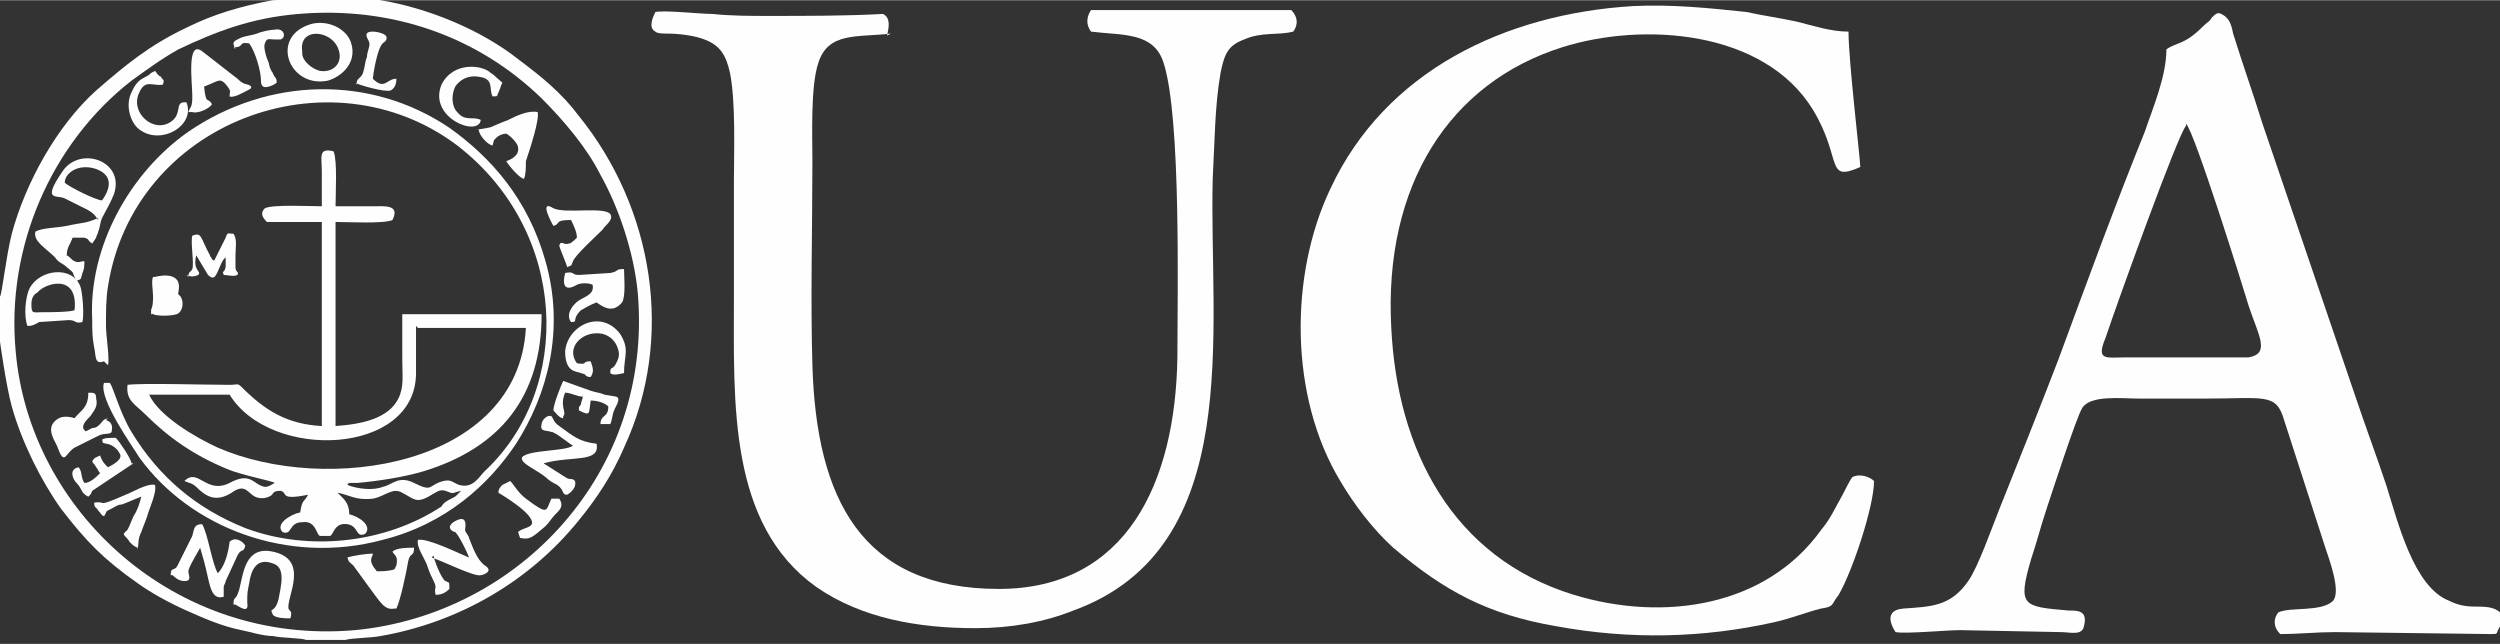 <?xml version="1.0" encoding="UTF-8"?>
<!DOCTYPE svg PUBLIC "-//W3C//DTD SVG 1.1//EN" "http://www.w3.org/Graphics/SVG/1.1/DTD/svg11.dtd">
<!-- Creator: CorelDRAW 2021.5 -->
<svg xmlns="http://www.w3.org/2000/svg" xml:space="preserve" width="0.982in" height="0.253in" version="1.1" style="shape-rendering:geometricPrecision; text-rendering:geometricPrecision; image-rendering:optimizeQuality; fill-rule:evenodd; clip-rule:evenodd"
viewBox="0 0 12.74 3.28"
 xmlns:xlink="http://www.w3.org/1999/xlink"
 xmlns:xodm="http://www.corel.com/coreldraw/odm/2003">
 <rect x="0" y="0" width="12.74" height="3.28" fill="#333333" stroke="none"/>
 <defs>
  <style type="text/css">
   <![CDATA[
    .fil0 {fill:#FEFEFE}
   ]]>
  </style>
 </defs>
 <g id="Capa_x0020_1">
  <g id="_3020728386416">
   <path class="fil0" d="M4.52 0.18c0.01,-0.04 0.02,-0.09 -0.02,-0.11 -0.19,0.01 -0.38,0.01 -0.58,0.01 -0.1,0 -0.19,-0 -0.29,-0.01 -0.06,-0 -0.24,-0.02 -0.29,-0.01 -0.01,0.02 -0.04,0.08 -0,0.1 0.01,0.01 0.04,0.01 0.06,0.01 0.06,0 0.14,0.01 0.19,0.03 0.08,0.03 0.11,0.08 0.13,0.17 0.03,0.15 0.02,0.4 0.02,0.56 0,0.19 0,0.39 0,0.58 0,0.54 -0.03,1.16 0.42,1.48 0.23,0.16 0.52,0.21 0.81,0.21 0.18,-0 0.35,-0.03 0.5,-0.09 0.88,-0.32 0.69,-1.43 0.71,-2.2 0.01,-0.18 0.01,-0.37 0.04,-0.54 0.02,-0.1 0.04,-0.14 0.12,-0.17 0.09,-0.04 0.17,-0.02 0.25,-0.04 0.03,-0.04 0.02,-0.08 -0.01,-0.11l-1.02 0c-0.02,0.03 -0.03,0.07 -0,0.11 0.16,0.02 0.32,0 0.37,0.16 0.09,0.28 0.07,1.19 0.07,1.5 -0.01,0.64 -0.26,1.18 -0.91,1.18 -0.7,0 -0.93,-0.46 -0.95,-1.14 -0.01,-0.34 -0,-0.7 -0,-1.04 0,-0.13 -0.01,-0.38 0.03,-0.5 0.05,-0.16 0.2,-0.13 0.37,-0.15z"/>
   <path class="fil0" d="M11.14 0.63c0.04,0.03 0.29,0.83 0.32,0.93 0.05,0.15 0.11,0.24 0,0.26l-0.62 0c-0.11,0 -0.16,0.02 -0.11,-0.1 0.06,-0.18 0.37,-1.04 0.41,-1.08zm1.6 2.56l0 -0.07c-0.03,-0.03 -0.08,-0.03 -0.13,-0.03 -0.05,-0 -0.09,-0.01 -0.13,-0.03 -0.18,-0.07 -0.26,-0.4 -0.32,-0.59 -0.05,-0.15 -0.11,-0.31 -0.16,-0.46l-0.47 -1.38c-0.05,-0.16 -0.1,-0.3 -0.15,-0.46 -0.01,-0.05 -0.02,-0.08 -0.06,-0.1 -0.02,-0.01 -0.03,0 -0.05,0.02 -0.01,0.02 -0.02,0.02 -0.04,0.04 -0.1,0.1 -0.13,0.08 -0.19,0.12 0,0.14 -0.07,0.3 -0.11,0.42 -0.15,0.37 -0.3,0.78 -0.44,1.16 -0.1,0.26 -0.2,0.51 -0.3,0.76 -0.04,0.1 -0.11,0.3 -0.16,0.37 -0.09,0.13 -0.19,0.13 -0.33,0.14 -0.12,0.01 -0.04,0.12 -0.04,0.12 0.05,0.01 0.26,-0.01 0.33,-0.01l0.51 0.01c0.05,0 0.11,0.02 0.12,-0.03 0.02,-0.08 -0.03,-0.08 -0.08,-0.08 -0.23,-0.02 -0.26,-0.02 -0.19,-0.26 0.03,-0.09 0.05,-0.17 0.08,-0.26 0.03,-0.09 0.15,-0.46 0.18,-0.51 0.04,-0.07 0.2,-0.05 0.29,-0.05 0.11,0 0.23,0 0.34,0 0.3,0 0.36,-0.03 0.4,0.11l0.21 0.65c0.02,0.06 0.08,0.22 0.04,0.27 -0.06,0.06 -0.22,0.03 -0.28,0.06 -0.03,0.04 -0.02,0.08 0.01,0.11 0.09,0 0.19,-0.01 0.28,-0.01l0.79 0.01c0.04,0 0.03,-0 0.04,-0.02z"/>
   <path class="fil0" d="M9.55 2.45c-0.02,-0.02 -0.07,-0.04 -0.11,-0.02 -0.01,0.01 -0.04,0.07 -0.05,0.09 -0.04,0.07 -0.06,0.12 -0.11,0.18 -0.28,0.39 -0.8,0.47 -1.26,0.33 -0.62,-0.19 -0.9,-0.74 -0.93,-1.36 -0.04,-0.73 0.3,-1.25 0.87,-1.43 0.41,-0.13 1.03,-0.09 1.28,0.32 0.15,0.25 0.06,0.37 0.24,0.29 0,-0.04 -0.06,-0.54 -0.06,-0.69 -0.09,0 -0.18,-0.03 -0.26,-0.05 -0.09,-0.02 -0.17,-0.03 -0.26,-0.05 -0.19,-0.02 -0.38,-0.04 -0.58,-0.03 -0.65,0.04 -1.26,0.33 -1.54,0.93 -0.21,0.44 -0.21,1.06 0.05,1.49 0.07,0.12 0.17,0.25 0.27,0.34 0.26,0.22 0.48,0.34 0.83,0.4 0.38,0.07 0.75,0.06 1.11,-0.02 0.09,-0.02 0.16,-0.05 0.24,-0.07 0.07,-0.01 0.05,-0.02 0.09,-0.07 0.07,-0.12 0.18,-0.45 0.18,-0.58z"/>
   <path class="fil0" d="M2.13 1.67l0.55 0c-0.04,0.71 -1.02,0.85 -1.57,0.61 -0.11,-0.05 -0.3,-0.16 -0.35,-0.27l0.41 0c0.21,0.34 0.95,0.31 0.95,-0.11l-0 -0.14 0 -0.1zm-1.58 0.19c0.01,-0.03 -0.01,-0.15 -0.01,-0.2 -0,-0.07 0,-0.14 0.01,-0.2 0.13,-0.84 1.13,-1.21 1.78,-0.72 0.57,0.44 0.59,1.24 0.14,1.66 -0.03,0.03 -0.06,0.09 -0.13,0.07 -0.03,-0.01 -0.04,-0.03 -0.08,-0.02 -0.08,0.02 -0.05,0.06 -0.15,0.01 -0.08,-0.04 -0.11,0.01 -0.16,0.02 -0.05,0.02 -0.13,0.01 -0.18,-0.01 0.01,-0.01 -0.01,-0 0.01,-0.01l0.04 -0c0.11,-0.01 0.24,-0.03 0.34,-0.06 0.39,-0.12 0.6,-0.38 0.6,-0.8l-0.71 -0c-0,0.08 0,0.15 0,0.23 0,0.08 0.01,0.14 -0.02,0.2 -0.05,0.1 -0.18,0.13 -0.32,0.14l0 -1.04c0.06,0 0.25,0.01 0.29,-0.01 0.04,-0.08 -0.04,-0.07 -0.1,-0.07 -0.06,0 -0.13,0 -0.19,0 0,-0.07 0.01,-0.23 -0.01,-0.28 -0.08,-0.02 -0.06,0.03 -0.06,0.1 0,0.06 0,0.12 -0,0.18 -0.06,0 -0.25,-0.01 -0.29,0.01 -0.02,0.02 -0.02,0.04 0.01,0.07l0.28 0 0 1.04c-0.18,-0.01 -0.29,-0.08 -0.41,-0.2 -0.02,-0.02 -0.02,-0.01 -0.06,-0.01 -0.12,0 -0.45,-0.01 -0.52,0 -0.01,0.08 0.04,0.1 0.09,0.15 0.12,0.12 0.25,0.21 0.42,0.28 0.07,0.03 0.23,0.06 0.24,0.07 -0.02,0.01 -0.03,0.02 -0.05,0.02 -0.06,-0.01 -0.07,-0.08 -0.18,-0.02 -0.12,0.06 -0.16,-0.08 -0.23,-0.01 0.02,0.01 0.04,0.01 0.06,0.03 0.05,0.05 0.1,0.08 0.18,0.03 0.07,-0.05 0.08,0 0.12,0.02 0.02,0.01 0.05,0.01 0.07,0 0.03,-0.01 0.01,-0.03 0.06,-0.03 0.04,0.01 -0.01,0.05 0.14,0.02 -0.02,0.04 -0.03,0.02 -0.04,0.09 -0.05,0.01 -0.13,0.06 -0.09,0.1 0.05,0.02 0.03,-0.05 0.1,-0.05 0.07,-0.01 0.07,0.06 0.09,0.07l0.05 0c0.02,-0 0.02,-0.07 0.09,-0.06 0.06,0.01 0.04,0.07 0.09,0.05 0.04,-0.04 -0.03,-0.09 -0.08,-0.1 -0,-0.06 -0.03,-0.08 -0.06,-0.11 0.06,0.01 0.09,0.04 0.18,0.03 0.06,-0.01 0.1,-0.06 0.15,-0.03 0.06,0.03 0.07,0.06 0.15,0.01 0.02,-0.01 0.04,-0.03 0.07,-0.02 0.05,0.02 0.03,0.01 0.08,-0l-0.01 0.01c-0,0 -0.01,0.01 -0.01,0.01 -0.01,0.01 -0.01,0.01 -0.03,0.02 -0.02,0.01 -0.04,0.02 -0.05,0.04 -0.29,0.19 -0.68,0.23 -1,0.11 -0.25,-0.1 -0.44,-0.26 -0.58,-0.49 -0.06,-0.1 -0.09,-0.22 -0.11,-0.25l-0.03 0c-0.03,0.08 0.15,0.33 0.18,0.38 0.26,0.36 0.76,0.55 1.24,0.42 0.32,-0.08 0.54,-0.28 0.68,-0.49 0.16,-0.25 0.25,-0.58 0.15,-0.93 -0.09,-0.32 -0.28,-0.53 -0.49,-0.68 -0.4,-0.27 -0.92,-0.26 -1.33,0.02 -0.3,0.21 -0.51,0.59 -0.49,0.96 0,0.05 0,0.09 0.01,0.14 0.01,0.04 0,0.09 0.05,0.07z"/>
   <path class="fil0" d="M1.52 0.07c0.47,-0.04 0.91,0.11 1.24,0.43 0.11,0.11 0.23,0.25 0.3,0.39 0.09,0.16 0.17,0.39 0.19,0.6 0.08,0.92 -0.61,1.64 -1.44,1.72 -0.92,0.08 -1.66,-0.61 -1.73,-1.42 -0.05,-0.53 0.18,-1.06 0.59,-1.38 0.07,-0.05 0.15,-0.11 0.24,-0.16 0.19,-0.09 0.37,-0.16 0.61,-0.18zm-1.52 1.46l0 0.21c0,0 0.03,0.22 0.06,0.33 0.05,0.18 0.15,0.38 0.25,0.52 0.13,0.17 0.22,0.26 0.39,0.38 0.07,0.05 0.16,0.1 0.25,0.14 0.09,0.04 0.18,0.08 0.28,0.1 0.05,0.01 0.11,0.03 0.16,0.03 0.04,0.01 0.15,0.01 0.17,0.02l0.2 0c0.03,-0.01 0.13,-0.01 0.18,-0.02 0.4,-0.07 0.76,-0.28 1.01,-0.59 0.09,-0.11 0.17,-0.23 0.23,-0.37 0.26,-0.56 0.15,-1.22 -0.23,-1.69 -0.09,-0.12 -0.19,-0.2 -0.31,-0.29 -0.19,-0.15 -0.46,-0.26 -0.7,-0.3 -0.04,-0.01 -0.15,-0.01 -0.17,-0.02l-0.21 0c-0.02,0.01 -0.13,0.02 -0.17,0.02 -0.16,0.03 -0.3,0.07 -0.44,0.14 -0.19,0.09 -0.31,0.19 -0.46,0.32 -0.2,0.18 -0.36,0.47 -0.43,0.73 -0.03,0.12 -0.05,0.31 -0.06,0.32z"/>
   <path class="fil0" d="M0.33 0.93c0,-0.05 0.07,-0.1 0.16,-0.07 0.08,0.03 0.08,0.09 0.03,0.16 -0.03,-0 -0.17,-0.07 -0.19,-0.09zm0.17 0.18c-0.07,0.03 -0.07,0.02 -0.16,0.04 -0.05,0.01 -0.13,0.01 -0.16,0.03 -0.01,0.05 0.05,0.08 0.1,0.13 0.02,0.03 0.04,0.03 0.06,0.05 0.05,0.04 0.02,0.02 0.05,0.07 0.03,-0.01 0.02,-0.01 0.03,-0.04 0.01,-0.02 0.01,-0.04 0.01,-0.06 -0.02,0 -0.03,0.01 -0.05,-0 -0.02,-0.01 -0.02,-0.02 -0.04,-0.03 0,-0.04 0.02,-0.06 0.03,-0.09 0.01,-0 0.04,-0 0.06,0 0.03,0.01 0.01,0.01 0.04,0.03l0.02 -0.03c0,-0.01 0.01,-0.02 0.01,-0.03 0.01,-0.02 0.01,-0.05 0.02,-0.07 0.02,-0.04 0.04,-0.07 0.06,-0.12 0.06,-0.17 -0.17,-0.25 -0.26,-0.12 -0.11,0.16 -0.03,0.12 0.01,0.14l0.12 0.06c0.03,0.02 0.03,0.02 0.05,0.05z"/>
   <path class="fil0" d="M1.54 0.26c-0.02,-0.13 0.17,-0.11 0.19,0.01 0.01,0.06 -0.04,0.1 -0.1,0.09 -0.04,-0.01 -0.09,-0.05 -0.09,-0.09zm0.05 -0.14c-0.22,0.06 -0.12,0.33 0.08,0.29 0.07,-0.02 0.15,-0.09 0.12,-0.19 -0.02,-0.07 -0.11,-0.12 -0.2,-0.1z"/>
   <path class="fil0" d="M2.2 2.84c0.06,0.02 0.22,0.1 0.25,0.09 0.01,-0 0.07,-0.02 0.02,-0.05 -0.04,-0.03 -0.06,-0.09 -0.08,-0.14 -0,-0.01 -0.02,-0.03 -0.02,-0.04 -0,-0.01 0.02,-0.09 -0.06,-0.04 -0.04,0.03 0,0.05 0.01,0.05 0.02,0.02 0.06,0.1 0.07,0.13 -0.05,-0.02 -0.21,-0.1 -0.26,-0.09 -0.01,0.04 0.04,0.1 0.05,0.14 0.01,0.03 0.02,0.05 0.03,0.07 0.02,0.04 -0,0.03 0.01,0.07 0.03,0 0.05,-0.01 0.07,-0.03 0,-0.04 -0,-0.03 -0.02,-0.04 -0.02,-0.01 -0.06,-0.11 -0.06,-0.13z"/>
   <path class="fil0" d="M2.84 2.47c0.04,0.03 0.02,0.05 0.05,0.05 0.02,-0.01 0.05,-0.04 0.04,-0.07 -0.02,-0.02 -0.02,-0 -0.05,-0.02l-0.11 -0.07c0.14,-0.04 0.29,-0 0.27,-0.1 -0.09,-0.01 -0.12,-0.04 -0.19,-0.09 -0.03,-0.02 -0.03,-0.04 -0.04,-0.05 -0.02,-0.01 -0.05,0.02 -0.05,0.04 -0.01,0.04 0.02,0.03 0.05,0.04 0.02,0 0.09,0.06 0.11,0.07 -0.04,0.03 -0.23,0.02 -0.26,0.06 -0.01,0.03 0.07,0.06 0.12,0.1 0.02,0.02 0.04,0.03 0.06,0.04z"/>
   <path class="fil0" d="M0.88 2.93c0.01,0.01 0.03,0.03 0.06,0.03 0.04,-0 0.02,-0.03 0.02,-0.05 0,-0.02 0.05,-0.1 0.06,-0.12 0,0 0,0 0,0 0,0 0,0 0,0l0.02 0.07c0.03,0.11 0.03,0.2 0.1,0.18l0 -0.02c0,-0 0,-0 0,-0.01 0,-0.01 -0,-0.01 0,-0.02 0,-0.01 0.01,-0.02 0.01,-0.03l0.06 -0.13c0.02,-0.04 0.03,-0.01 0.04,-0.05 -0.01,-0.02 -0.05,-0.05 -0.08,-0.02 0,0 -0.01,0.11 -0.06,0.16 -0.03,-0.05 -0.05,-0.2 -0.08,-0.25 -0.04,-0 -0.04,0.02 -0.05,0.06l-0.07 0.14c-0.02,0.05 -0.04,0.01 -0.04,0.06z"/>
   <path class="fil0" d="M2.88 1.39c-0.03,0.12 0.06,0.06 0.06,0.06 0.02,-0.01 0.06,-0.01 0.08,-0 0.01,0.05 -0.04,0.06 -0.07,0.08 -0.03,0.02 -0.07,0.07 -0.04,0.11 0.04,-0 0,-0.01 0.05,-0.06 0.02,-0.01 0.05,-0.03 0.08,-0.04 0.03,0.02 0.08,0.06 0.13,0 0.02,-0.03 0.01,-0.14 0.01,-0.17 -0.05,0 -0.02,0.01 -0.07,0.02l-0.16 0.01c-0.04,-0 -0.02,-0.02 -0.07,-0.01z"/>
   <path class="fil0" d="M2.02 3.1c0.02,-0.04 0.05,-0.18 0.06,-0.24 0.01,-0.05 0.03,-0.02 0.03,-0.07 -0.03,-0 -0.09,0 -0.11,0.02 0.01,0.02 0.03,0.02 0.02,0.07l-0.01 0.02c-0.03,0.01 -0.06,0.01 -0.09,0.01 -0.05,-0.06 -0.02,-0.07 -0.02,-0.09 -0.03,-0 -0.1,0.01 -0.13,0.02 0.01,0.03 0.01,0.02 0.03,0.04l0.08 0.11c0.06,0.08 0.08,0.12 0.13,0.11z"/>
   <path class="fil0" d="M2.82 1.15c0.04,-0.01 -0,-0.03 0.09,-0.03 0.01,0.02 0.03,0.06 0.03,0.09 -0.01,0.01 -0.03,0.03 -0.04,0.03 -0.03,0.01 -0.04,-0.02 -0.05,0.01 -0,0.01 0.04,0.1 0.04,0.11 0.03,-0.01 0.02,-0.01 0.03,-0.03 0.01,-0.03 0.12,-0.13 0.15,-0.16 0.01,-0.02 0.06,-0.05 0.04,-0.08 -0.03,-0.04 -0.23,-0 -0.29,-0.03 -0.08,-0.05 -0,0.09 -0,0.09z"/>
   <path class="fil0" d="M0.98 0.57c0.03,0.01 0.09,-0.02 0.1,-0.04 -0.02,-0.04 -0.03,0.01 -0.04,-0.09 0.08,-0.03 0.08,-0.05 0.12,-0 0.02,0.03 0.01,0.02 0.01,0.05 0.02,0.01 0.07,-0.02 0.09,-0.03 0.02,-0.01 0.02,-0.01 0.02,-0.02 -0.02,-0.02 -0.03,-0 -0.07,-0.04l-0.18 -0.14c-0.08,-0.06 -0.05,0.16 -0.05,0.23 0,0.06 -0.01,0.05 -0.02,0.08z"/>
   <path class="fil0" d="M2.44 0.66c-0,0.03 0.05,0.08 0.07,0.08 0.01,-0.03 -0,-0.02 0.02,-0.04 0.01,-0.01 0.03,-0.02 0.05,-0.02 0.02,0.01 0.06,0.05 0.06,0.07 0.01,0.05 -0.06,0.07 -0.06,0.07 0.01,0.02 0.07,0.09 0.09,0.09 0.01,-0.02 0.01,-0.06 0.01,-0.09 0.02,-0.06 0.07,-0.21 0.06,-0.25 -0.05,-0.01 -0.11,0.02 -0.15,0.04 -0.13,0.05 -0.05,0.03 -0.16,0.05z"/>
   <path class="fil0" d="M0.55 2.13c-0.03,0.01 -0.02,0.01 -0.04,0.03 -0.01,0.01 -0.02,0.02 -0.04,0.02 -0.04,0.02 -0.03,0.02 -0.04,0.01 -0.02,-0.02 0.01,-0.05 0.03,-0.07 0.02,-0.03 0.04,-0.05 0.03,-0.09 -0,-0.03 -0.01,-0.03 -0.04,-0.03 -0,0.08 -0.04,0.09 -0.07,0.13 -0.03,-0.01 -0.06,-0.01 -0.08,0 -0.07,0.04 -0.03,0.1 -0.01,0.14 0.04,0.11 0.04,0.04 0.09,0.01 0.02,-0.01 0.04,-0.02 0.06,-0.03 0.02,-0.01 0.04,-0.02 0.06,-0.03 0.04,-0.02 0.07,-0 0.07,-0.03 0,-0 0.01,-0.04 -0.03,-0.05z"/>
   <path class="fil0" d="M0.38 1.58c-0.03,0.01 -0.13,0.01 -0.17,0.01 -0.04,0 -0.05,0.01 -0.05,-0.04 0,-0.03 0.01,-0.05 0.03,-0.06 0.04,-0.05 0.21,-0.1 0.19,0.09zm-0.24 0.08c0.03,0 0.04,-0.01 0.06,-0.02l0.15 -0.01c0.04,0 0.03,0.02 0.07,0.01 0.01,-0.04 -0,-0.15 -0.01,-0.18 -0.04,-0.11 -0.21,-0.09 -0.26,0.01 -0.02,0.04 -0.03,0.14 -0.01,0.19z"/>
   <path class="fil0" d="M1.2 3.08c0.02,0.01 0.07,0.05 0.06,-0.01 -0,-0.05 0,-0.05 0.01,-0.1 0.01,-0.07 0.04,-0.13 0.12,-0.1 0.07,0.02 0.04,0.12 0.03,0.18 -0.02,0.08 -0.05,0.04 -0.03,0.08 0.01,0.02 0.07,0.02 0.09,0.02 0.01,-0.04 -0,-0.03 -0.01,-0.05 -0.01,-0.06 0.11,-0.25 -0.08,-0.29 -0.14,-0.03 -0.15,0.11 -0.17,0.19 -0.02,0.07 -0.03,0.03 -0.03,0.08z"/>
   <path class="fil0" d="M0.7 2.8c0.01,-0.04 0,-0.05 0.02,-0.09 0.01,-0.03 0.02,-0.05 0.03,-0.08 0.01,-0.04 0.05,-0.12 0.04,-0.16 -0.04,-0.01 -0.12,0.04 -0.15,0.05 -0.16,0.07 -0.09,0.03 -0.16,0.04 0,0.03 0.01,0.02 0.02,0.04 0.02,0.02 0.01,0.02 0.03,0.03 0.02,-0.03 -0,-0.02 0.04,-0.04 0.02,-0.01 0.03,-0.02 0.05,-0.02 0.03,-0.01 0.07,-0.03 0.1,-0.04 -0.01,0.04 -0.02,0.07 -0.04,0.1 -0.04,0.1 -0.03,0.06 -0.05,0.09 0.01,0.02 0.02,0.02 0.03,0.04 0.02,0.02 0.02,0.02 0.04,0.03z"/>
   <path class="fil0" d="M3.01 1.92c0.02,-0.03 0.01,-0.05 0,-0.08 -0.05,0 -0.01,0.02 -0.07,0.01 -0.06,-0.08 0.03,-0.17 0.13,-0.15 0.04,0.01 0.07,0.04 0.08,0.08 0.01,0.03 0,0.05 -0.01,0.07 -0.02,0.04 -0.03,0.01 -0.03,0.05 0.01,0.01 0.03,0.01 0.07,-0 0,-0.09 0.03,-0.12 -0.02,-0.2 -0.1,-0.13 -0.27,-0.04 -0.28,0.09 -0,0.11 0.06,0.1 0.08,0.11 0.04,0.01 0.01,0.01 0.04,0.02z"/>
   <path class="fil0" d="M2.45 0.61c-0.04,-0.02 -0.08,0.01 -0.12,-0.04 -0.03,-0.03 -0.03,-0.09 -0.01,-0.13 0.02,-0.03 0.06,-0.06 0.12,-0.05 0.08,0.01 0.05,0.06 0.07,0.1 0.03,0 0.02,0 0.03,-0.02 0.01,-0.02 0.01,-0.03 0.02,-0.05 -0.07,-0.06 -0.03,-0.03 -0.06,-0.05 -0.04,-0.04 -0.19,-0.06 -0.25,0.06 -0.07,0.17 0.19,0.27 0.2,0.18z"/>
   <path class="fil0" d="M0.94 0.52c-0.05,0 -0.01,0.06 -0.07,0.1 -0.09,0.06 -0.21,-0.05 -0.16,-0.15 0.03,-0.07 0.07,-0.03 0.12,-0.04 0.01,-0.03 0,-0.02 -0.01,-0.04 -0.02,-0.01 -0.02,-0.02 -0.03,-0.03 -0.02,0.01 -0.02,0.01 -0.03,0.02 -0.03,0.02 -0.06,0.02 -0.09,0.09 -0.03,0.06 -0.01,0.14 0.03,0.18 0.11,0.1 0.3,-0.01 0.25,-0.13z"/>
   <path class="fil0" d="M0.95 1.4c0.02,0.01 0.04,0.01 0.06,-0 0.02,-0.02 -0.03,-0.02 -0.01,-0.1l0.06 0.1c0.03,0.03 0.04,-0 0.04,-0 0.01,-0.01 0.02,-0.05 0.04,-0.08l0.01 -0.01c0,0.01 0,0.04 -0,0.05 -0.01,0.04 -0.02,0.01 -0.01,0.04 0.02,0 0.05,0.01 0.07,-0 0.01,-0.02 -0.01,-0.01 -0.01,-0.04 -0,-0.01 -0,-0.05 -0,-0.06 0,-0.04 0.01,-0.08 -0.01,-0.11 -0.03,-0 -0.03,-0.01 -0.04,0.02l-0.06 0.12c-0,-0.01 -0,-0 -0.01,-0.01 -0,-0.01 -0.01,-0.01 -0.01,-0.02 -0.05,-0.09 -0.04,-0.12 -0.09,-0.1 -0.01,0.03 0.01,0.14 -0,0.17 -0.01,0.02 -0.02,0.01 -0.02,0.04z"/>
   <path class="fil0" d="M0.67 2.36c-0,-0.02 -0.06,-0.11 -0.08,-0.13 -0.03,-0 -0.06,-0 -0.07,0.01 0.01,0.02 -0.01,0.01 0.02,0.02 0.01,0 0.05,0.01 0.07,0.05 0.02,0.03 -0.04,0.06 -0.06,0.07 -0.02,-0.02 -0.03,-0.03 -0.04,-0.06 -0.02,0.01 -0.03,0.01 -0.04,0.03 0.01,0.02 0.01,0.01 0.02,0.03 0.01,0.01 0.01,0.02 0.02,0.03 -0.02,0.02 -0.05,0.05 -0.08,0.05 -0.02,-0.03 -0.01,-0.06 -0.03,-0.08 -0.05,0.01 -0.03,0.06 -0.01,0.08 0.03,0.03 0.02,0.05 0.06,0.07 0.02,-0.02 0.01,-0.01 0.02,-0.03l0.21 -0.14z"/>
   <path class="fil0" d="M2.87 2.12c0.02,-0.02 -0.02,-0.05 0.01,-0.12 0.03,-0 0.06,0.02 0.09,0.02 -0,0.01 -0.01,0.03 -0.01,0.04 -0.01,0.02 -0.01,0 -0.01,0.03 0.06,0.03 0.05,0.02 0.06,-0.05 0.03,0 0.07,0.01 0.09,0.03 -0,0.06 -0.04,0.04 -0.04,0.09l0.05 -0c0.01,-0.02 0.01,-0.05 0.02,-0.07 0,-0.01 0.04,-0.06 0.01,-0.07 -0,-0 -0,-0 -0,-0l-0.06 -0.01c-0.02,-0.01 -0.04,-0.01 -0.07,-0.02l-0.14 -0.05c-0.01,0.02 -0.05,0.12 -0.05,0.15 0.01,0.01 0.03,0.04 0.05,0.04z"/>
   <path class="fil0" d="M2.84 2.61c0.02,-0.02 0.03,-0.04 0.01,-0.07l-0.04 0c-0.03,0.06 -0.01,0.09 -0.13,-0 -0.04,-0.03 -0.06,-0.07 -0.08,-0.09 -0.02,0.01 -0.02,0.01 -0.04,0.02 -0.01,0.01 -0.02,0.02 -0.02,0.04 0,0 0.19,0.11 0.17,0.16 -0.01,0.02 -0.05,0.02 -0.07,0.04l0.01 0.03c0.05,0.01 0.06,0 0.13,-0.06 0.02,-0.02 0.03,-0.04 0.05,-0.06z"/>
   <path class="fil0" d="M1.19 0.24c0.06,0 0.02,-0.03 0.08,-0.02 0.03,0.04 0.06,0.14 0.06,0.19 0,0.01 -0,0.02 0.01,0.03 0.02,0.01 0.06,-0.01 0.07,-0.02 -0,-0.03 -0.01,-0.02 -0.02,-0.05 -0.01,-0.01 -0.02,-0.04 -0.02,-0.05 -0.01,-0.02 -0.03,-0.08 -0.02,-0.1 0.01,-0.03 0.02,-0.02 0.05,-0.02l0.03 0c0.03,-0.01 0.02,-0.06 -0.03,-0.05 -0.02,0 -0.07,0.01 -0.09,0.02 -0.03,0.01 -0.05,0.01 -0.08,0.02 -0.04,0.02 -0.05,0.02 -0.03,0.06z"/>
   <path class="fil0" d="M0.78 1.41c-0.01,0.02 0,0.07 0,0.1 0,0.06 -0.01,0.06 -0.01,0.07 -0,0.04 -0,0.01 0.01,0.02 0.02,0.01 0.09,0.01 0.12,0 0.03,-0.01 0.04,-0.06 0.02,-0.09 -0.02,-0.02 -0.01,-0.01 -0.01,-0.03 0.02,-0.11 -0.12,-0.07 -0.12,-0.07z"/>
   <path class="fil0" d="M1.81 0.42c0.01,0.01 0.15,0.05 0.18,0.04 0.02,-0.01 0.03,-0.03 0.03,-0.06 -0.05,0 -0.06,0.06 -0.12,-0 -0,-0.01 0.02,-0.15 0.05,-0.18 0.01,-0.01 0.02,-0.01 0.02,-0.03 -0,-0.02 -0.05,-0.03 -0.07,-0.03 -0.05,0 -0.03,0.03 -0.02,0.05 0.01,0.02 -0.01,0.05 -0.01,0.08 -0.01,0.02 -0.01,0.05 -0.02,0.08 -0.01,0.03 -0.04,0.03 -0.03,0.06z"/>
  </g>
 </g>
</svg>
